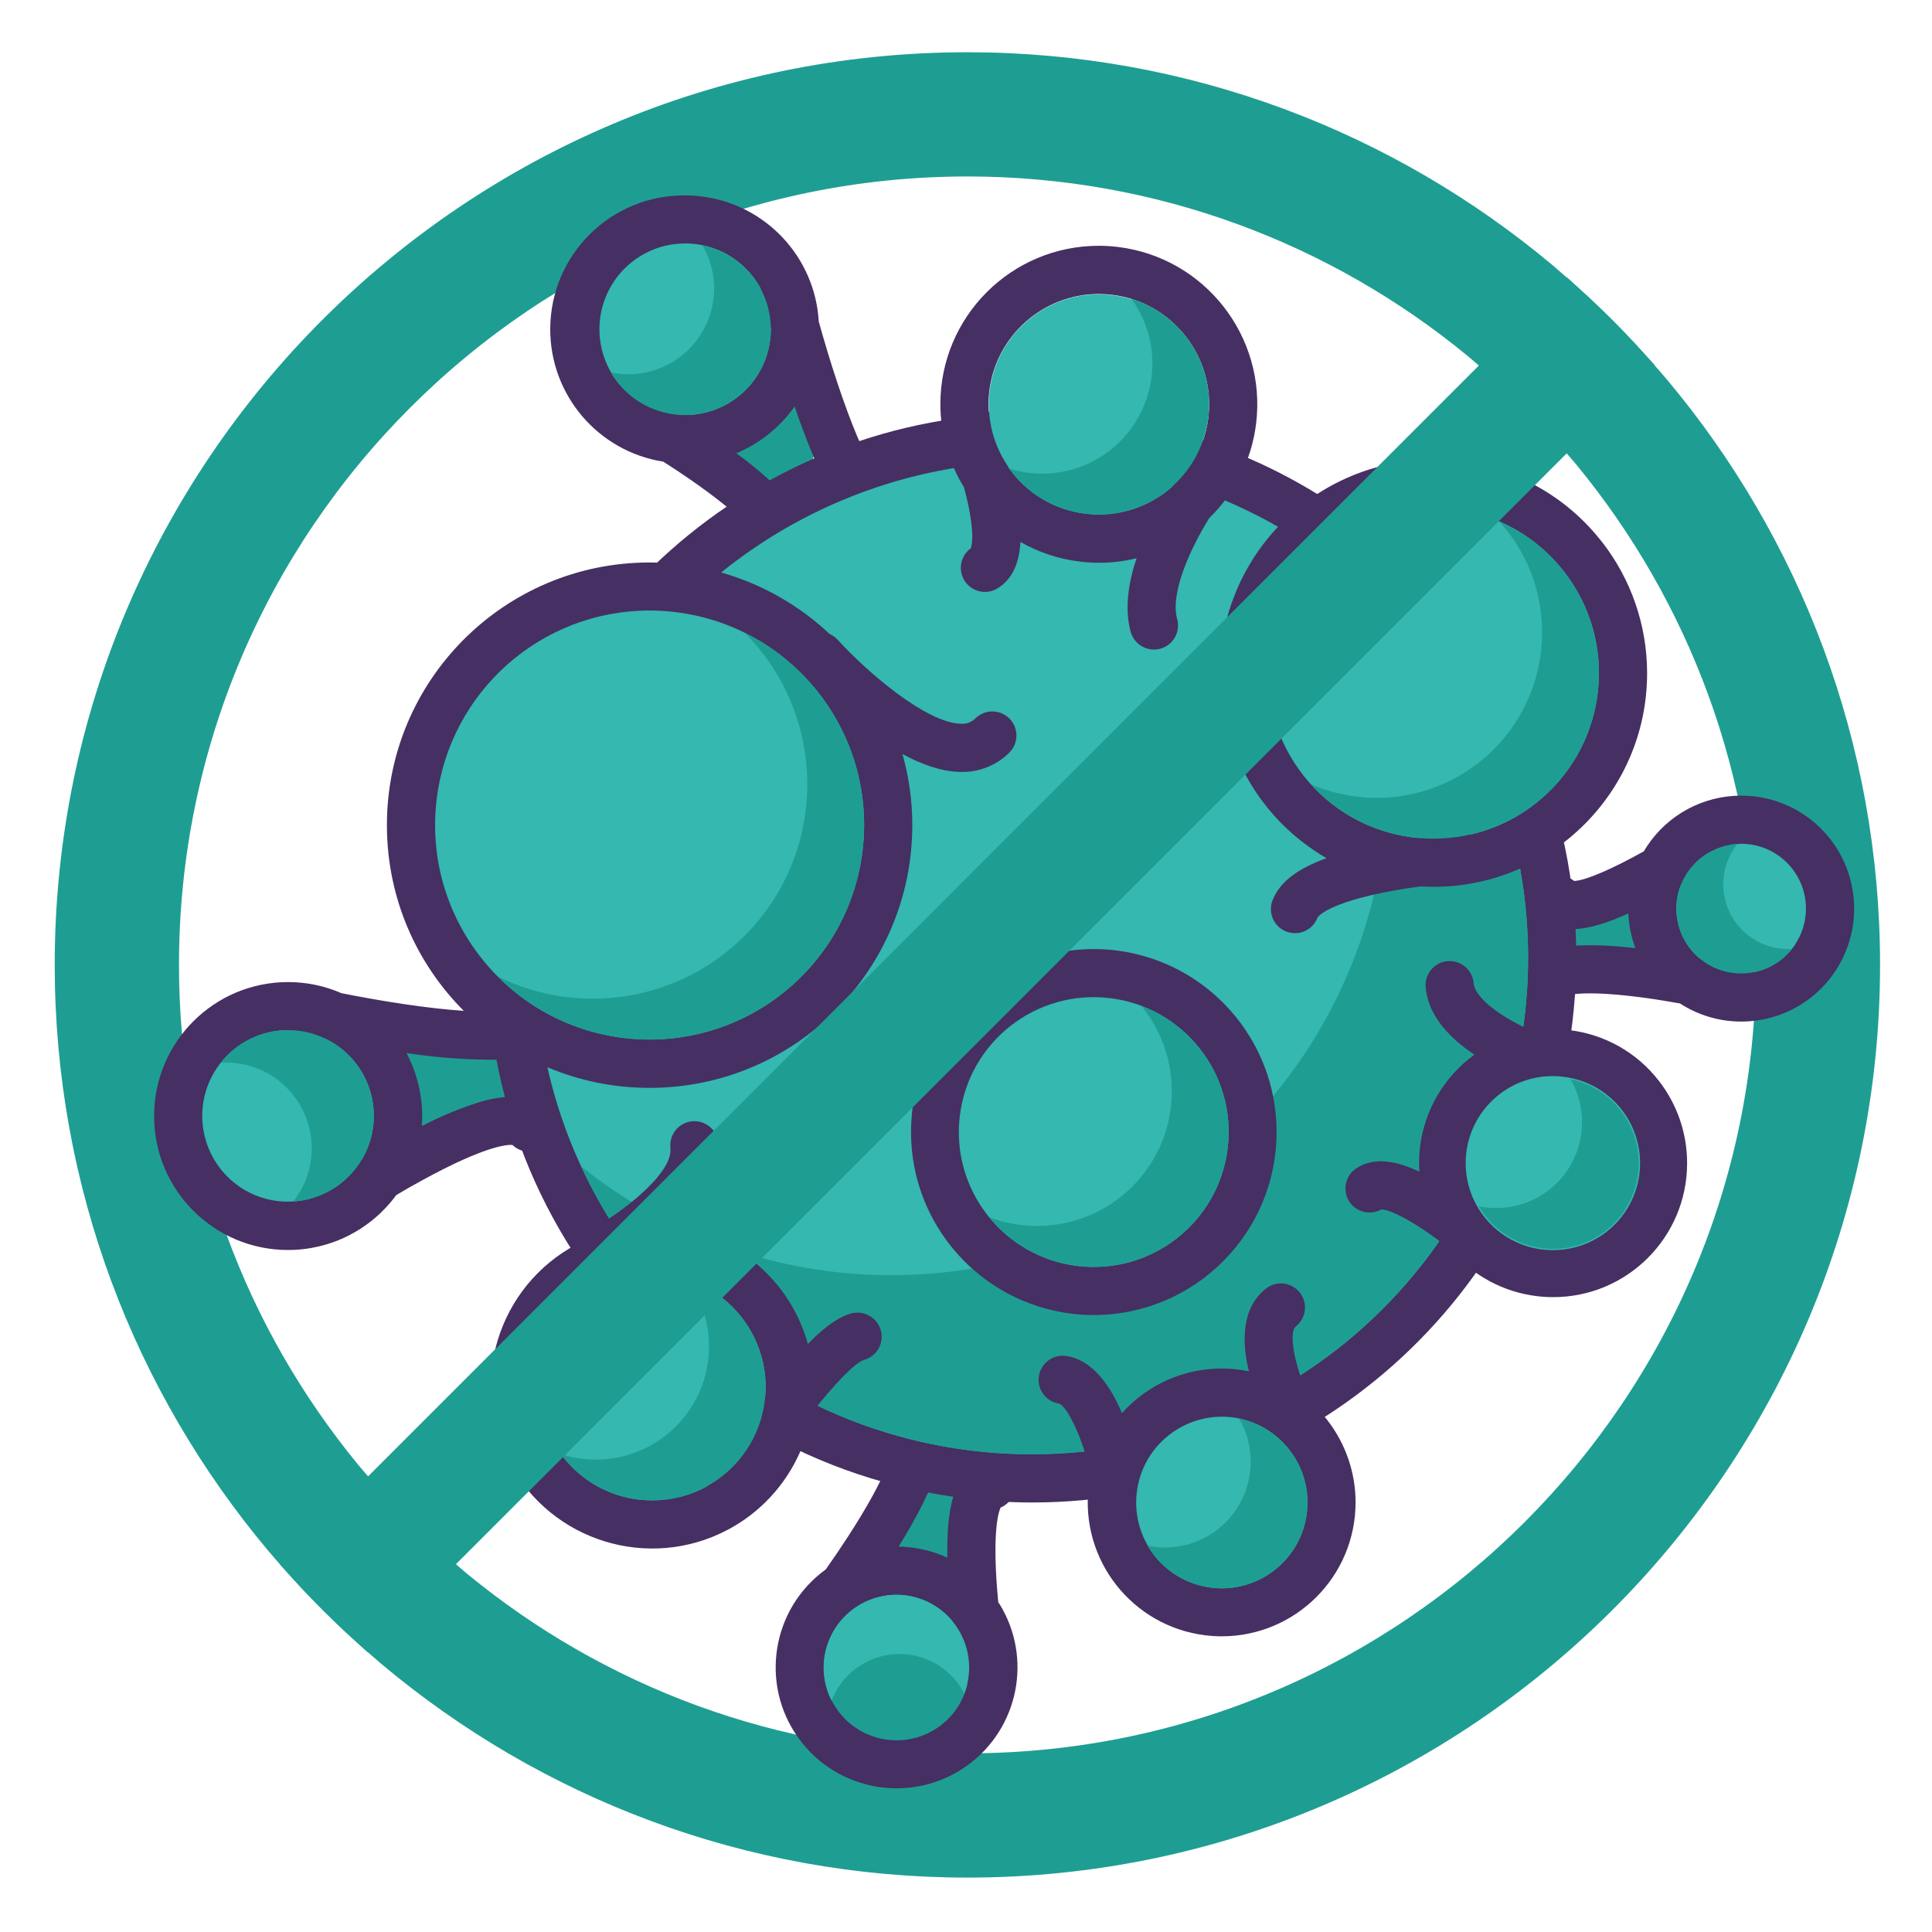 <?xml version="1.0" encoding="utf-8"?>
<!-- Generator: Adobe Illustrator 25.2.1, SVG Export Plug-In . SVG Version: 6.00 Build 0)  -->
<svg version="1.1" id="Layer_1" xmlns="http://www.w3.org/2000/svg" xmlns:xlink="http://www.w3.org/1999/xlink" x="0px" y="0px"
	 viewBox="0 0 500 500" style="enable-background:new 0 0 500 500;" xml:space="preserve">
<style type="text/css">
	.st0{fill:#1E9E92;stroke:#1E9E92;stroke-width:10;stroke-miterlimit:10;}
	.st1{fill:#1E9E92;}
	.st2{fill:#34B8AF;}
	.st3{fill:#462F63;}
</style>
<g id="not-circle">
	<path class="st0" d="M427.6,101.47c-1.01-1.21-2.06-2.39-3.1-3.57c-6.93-7.94-14.39-15.4-22.33-22.33
		c-1.19-1.04-2.37-2.08-3.57-3.1c-40.17-33.65-91.87-53.95-148.24-53.95c-127.48,0-231.2,103.72-231.2,231.2
		c0,56.37,20.3,108.07,53.95,148.24c1.01,1.21,2.06,2.39,3.1,3.58c6.93,7.94,14.39,15.4,22.33,22.33c1.19,1.04,2.37,2.08,3.58,3.1
		c40.17,33.65,91.87,53.95,148.24,53.95c127.48,0,231.2-103.72,231.2-231.2C481.56,193.33,461.25,141.63,427.6,101.47z
		 M250.36,458.76c-50.26,0-96.44-17.84-132.53-47.51c-1.22-1-2.39-2.05-3.59-3.08c-7.99-6.88-15.46-14.34-22.33-22.33
		c-1.03-1.2-2.08-2.37-3.08-3.59c-29.67-36.1-47.51-82.27-47.51-132.53c0-115.27,93.78-209.05,209.05-209.05
		c50.26,0,96.44,17.84,132.54,47.51c1.22,1,2.39,2.05,3.59,3.08c7.99,6.88,15.46,14.34,22.33,22.33c1.03,1.2,2.08,2.37,3.08,3.59
		c29.67,36.1,47.51,82.27,47.51,132.54C459.41,364.98,365.63,458.76,250.36,458.76z"/>
</g>
<g id="virus">
	<g>
		<polygon class="st1" points="207.1,131.14 182.98,120.67 185.27,101.77 214,105.26 		"/>
		<path class="st2" d="M177.32,113.66c-15.71,0.01-28.45-12.71-28.46-28.41c-0.01-15.71,12.71-28.45,28.41-28.46
			c15.71-0.01,28.45,12.71,28.46,28.41c0,1.16-0.07,2.31-0.21,3.46C203.67,102.86,191.64,113.53,177.32,113.66z"/>
		<path class="st3" d="M237.57,131.64c-1.05-2.9-4.08-4.6-7.1-3.97c-1.31-0.98-6.19-5.91-13.69-28.39
			c-1.91-5.71-3.57-11.34-4.88-16.03c-0.96-16.76-13.79-30.42-30.45-32.43c-1.39-0.17-2.8-0.26-4.2-0.26l0,0
			c-19.15-0.1-34.75,15.34-34.85,34.49c-0.09,17.13,12.34,31.76,29.26,34.43c2.01,1.28,4.11,2.66,6.23,4.11
			c15.57,10.66,18.38,15.63,18.86,16.86c-0.99,3.3,0.89,6.78,4.19,7.77c2.96,0.89,6.12-0.52,7.43-3.32
			c2.27-4.94,0.43-10.65-5.48-16.98c-3.8-3.89-7.93-7.44-12.35-10.61c6.08-2.53,11.32-6.73,15.1-12.11
			c8.72,25.5,15.13,31.43,19.24,33.64c1.64,0.92,3.5,1.41,5.38,1.43c1.23,0,2.45-0.22,3.6-0.65
			C237.09,138.44,238.75,134.87,237.57,131.64z M199.33,87.88c-1.35,11.13-10.78,19.51-21.99,19.53c-0.44,0-0.9-0.01-1.36-0.04
			c-6.28-3.92-11.04-6.6-11.35-6.75c-1.2-0.67-2.58-0.93-3.94-0.73c-8.12-9.19-7.24-23.22,1.95-31.33
			c9.19-8.12,23.22-7.24,31.33,1.95c1.07,1.22,2.01,2.55,2.8,3.97c0.21,0.86,1.19,4.92,2.75,10.62
			C199.51,86.02,199.45,86.95,199.33,87.88z"/>
		<path class="st1" d="M181.79,63.49c6.17,10.6,2.57,24.19-8.03,30.36c-4.18,2.43-9.04,3.43-13.84,2.85
			c-0.62-0.07-1.22-0.18-1.82-0.3c6.17,10.59,19.76,14.18,30.36,8.01c10.59-6.17,14.18-19.76,8.01-30.36
			C193.3,68.61,187.96,64.77,181.79,63.49L181.79,63.49z"/>
		<polygon class="st1" points="145.24,285.03 96.48,294.52 94.94,268.96 141.6,266.35 		"/>
		<path class="st2" d="M74.53,317.27c-15.71-0.01-28.43-12.75-28.42-28.46c0.01-15.71,12.75-28.43,28.46-28.42
			c15.71,0.01,28.43,12.75,28.42,28.46c0,5.61-1.67,11.1-4.78,15.77C92.94,312.54,84.05,317.3,74.53,317.27z"/>
		<path class="st3" d="M143.15,255.95c-3.07-0.36-5.94,1.57-6.75,4.55c-1.47,0.73-8.06,2.87-31.52-0.59
			c-5.95-0.87-11.73-1.93-16.49-2.87c-4.36-1.9-9.06-2.88-13.82-2.88l0,0c-19.15-0.01-34.68,15.5-34.69,34.65
			s15.5,34.68,34.65,34.69c11.07,0.01,21.48-5.27,28.02-14.22c2.07-1.23,4.3-2.51,6.6-3.76c16.48-9.05,22.18-9.32,23.46-9.21
			c2.48,2.39,6.42,2.32,8.81-0.16c2.17-2.25,2.34-5.75,0.4-8.2c-3.39-4.26-9.32-5.19-17.6-2.77c-5.19,1.64-10.23,3.73-15.05,6.25
			c0.48-6.54-0.9-13.09-3.96-18.89c6.96,1.05,13.98,1.62,21.01,1.72c10.64,0,15.13-1.96,17.69-3.74c2.63-1.73,4.37-4.53,4.75-7.66
			c0.41-3.42-2.04-6.52-5.45-6.92C143.18,255.95,143.16,255.95,143.15,255.95z M62.22,307.27c-10.2-6.8-12.95-20.59-6.15-30.79
			c3.97-5.94,10.55-9.62,17.69-9.87c0.89,0.21,4.93,1.16,10.68,2.32c0.84,0.41,1.64,0.88,2.42,1.39
			c9.77,6.51,12.78,19.51,6.85,29.65c-6.33,3.83-10.85,6.89-11.14,7.08c-1.13,0.77-1.98,1.9-2.41,3.2
			c-1.84,0.48-3.74,0.73-5.65,0.73c-4.38,0.01-8.66-1.28-12.31-3.71v0H62.22z"/>
		<path class="st1" d="M57.17,275.02c12.24-0.72,22.75,8.61,23.47,20.85c0.29,4.82-1.01,9.59-3.68,13.61
			c-0.34,0.52-0.73,1.01-1.09,1.47c12.24-0.73,21.57-11.24,20.84-23.48c-0.73-12.24-11.24-21.57-23.48-20.84
			c-6.3,0.37-12.13,3.41-16.06,8.35L57.17,275.02z"/>
		
			<rect x="398.28" y="234.23" transform="matrix(0.982 -0.191 0.191 0.982 -38.434 84.099)" class="st1" width="37.53" height="14.38"/>
		<path class="st2" d="M450.61,258.16c-12.71,0-23.01-10.29-23.01-23s10.29-23.01,23-23.01s23.01,10.29,23.01,23
			c0,4.54-1.34,8.97-3.85,12.75C465.5,254.32,458.31,258.17,450.61,258.16z"/>
		<path class="st3" d="M479.29,229.43c-2.72-13.67-14.71-23.52-28.65-23.52l0,0c-9.78-0.01-18.92,4.87-24.34,13.01
			c-0.3,0.46-0.59,0.92-0.87,1.39c-8.06,4.52-15.14,7.61-18.05,7.68c-2.67-2.17-6.6-1.76-8.77,0.91c-1.87,2.3-1.85,5.6,0.03,7.88
			c2.09,2.63,4.98,3.67,8.34,3.67c4.28,0,9.32-1.72,14.43-4.06c0.13,3.07,0.75,6.1,1.83,8.98c-16.94-1.92-22.73,0.19-25.84,2.35
			c-2.33,1.57-3.88,4.07-4.23,6.85c-0.39,3.42,2.06,6.52,5.49,6.91c2.75,0.32,5.38-1.22,6.46-3.76c1.67-0.52,7.33-1.47,23.14,0.89
			c2.2,0.34,4.4,0.73,6.5,1.08c13.55,8.77,31.64,4.9,40.41-8.65C479.3,244.66,480.78,236.9,479.29,229.43L479.29,229.43z
			 M464.57,244.47c-2.44,3.67-6.23,6.22-10.55,7.1c-0.69-0.53-1.48-0.91-2.32-1.11c-0.29-0.07-5.19-1.24-11.93-2.51
			c-5.42-4.6-7.35-12.11-4.83-18.75c5.87-3.45,10.21-6.41,10.46-6.6c1.38-0.93,2.33-2.38,2.62-4.02c0.86-0.13,1.74-0.2,2.61-0.21
			c9.26,0.01,16.76,7.53,16.75,16.8c0,3.31-0.99,6.54-2.82,9.29L464.57,244.47z"/>
		<path class="st1" d="M463.74,245.59c-9.25,0.54-17.19-6.52-17.73-15.77c-0.21-3.64,0.76-7.25,2.79-10.28
			c0.26-0.39,0.54-0.73,0.83-1.12c-9.25,0.54-16.3,8.48-15.76,17.73c0.54,9.25,8.48,16.3,17.73,15.76
			C456.36,251.62,460.77,249.33,463.74,245.59z"/>
		
			<rect x="219.17" y="384.47" transform="matrix(0.278 -0.961 0.961 0.278 -203.166 515.777)" class="st1" width="44.71" height="17.13"/>
		<path class="st1" d="M253.34,418.38c-7.28-11.77-22.73-15.42-34.5-8.14s-15.42,22.73-8.14,34.5s22.73,15.42,34.5,8.14l0,0
			c11.75-7.17,15.46-22.51,8.28-34.26C253.44,418.54,253.39,418.46,253.34,418.38z"/>
		<path class="st3" d="M258.64,415.1c-0.1-0.15-0.2-0.29-0.29-0.43c-0.11-1.12-0.21-2.27-0.3-3.42
			c-1.15-14.94,0.32-19.79,0.89-21.08c3.17-1.35,4.64-5.01,3.29-8.18c-1.23-2.88-4.41-4.4-7.42-3.55
			c-8.34,2.07-9.88,12.95-9.63,24.68c-3.96-1.82-8.25-2.79-12.6-2.87c10.83-17.52,11.46-24.59,10.69-28.8
			c-0.47-2.9-2.17-5.45-4.67-7c-2.93-1.8-6.77-0.88-8.57,2.05c-1.53,2.49-1.12,5.71,0.98,7.74c-0.12,1.74-1.41,7.85-11.68,23.63
			c-1.9,2.93-3.83,5.76-5.63,8.3c-14,10.13-17.15,29.69-7.02,43.69c10.13,14,29.69,17.15,43.69,7.02
			c13.29-9.61,16.91-27.86,8.28-41.81L258.64,415.1z M241.93,447.58c-8.85,5.47-20.45,2.73-25.92-6.12
			c-2.8-4.53-3.55-10.03-2.07-15.14c0.51-0.35,0.96-0.78,1.35-1.26c0.2-0.25,3.23-4.13,7.23-9.73c7.84-4.62,17.86-2.94,23.78,3.97
			c0.73,7.04,1.66,12.35,1.72,12.68c0.26,1.54,1.1,2.93,2.34,3.89C249.23,440.74,246.19,444.96,241.93,447.58z"/>
		<path class="st2" d="M215.24,440.1c3.75-9.7,14.66-14.52,24.36-10.77c3.82,1.48,7.06,4.17,9.21,7.65
			c0.28,0.45,0.53,0.91,0.73,1.37c3.75-9.7-1.07-20.6-10.77-24.35s-20.6,1.07-24.35,10.77c-1.93,4.99-1.65,10.56,0.78,15.33
			L215.24,440.1L215.24,440.1z"/>
		<path class="st2" d="M283.22,114.18c-5.44-0.66-10.91-0.99-16.39-1c-67.94,0-125.36,50.93-133.55,118.48
			c-8.95,73.72,43.78,140.99,117.48,149.94c5.44,0.66,10.91,0.99,16.39,1c67.94,0,125.36-50.94,133.55-118.48
			C409.65,190.39,356.94,123.12,283.22,114.18z"/>
		<path class="st3" d="M402.5,209.07c-15.58-54.47-62.29-94.3-118.53-101.08c-5.69-0.69-11.41-1.04-17.14-1.04v12.46
			c70.95-0.09,128.54,57.35,128.63,128.3c0.09,70.95-57.35,128.54-128.3,128.63s-128.54-57.35-128.63-128.3
			c-0.01-5.23,0.31-10.45,0.93-15.63c8.32-64.17,62.67-112.38,127.37-113l0,0v-12.46c-71.11,0-131.16,53.29-139.74,123.96
			c-9.43,77.2,45.5,147.43,122.7,156.86c0.07,0.01,0.15,0.02,0.22,0.03c5.69,0.69,11.42,1.04,17.15,1.04
			c71.11,0,131.16-53.29,139.73-123.96C409.19,246.17,407.7,227.19,402.5,209.07z"/>
		<path class="st1" d="M347.26,147.59c29.8,64.39,1.75,140.75-62.64,170.55c-44.21,20.46-96.2,14.15-134.23-16.29
			c29.8,64.39,106.16,92.44,170.55,62.64c64.39-29.8,92.44-106.16,62.64-170.55C375.22,175.88,362.79,160.02,347.26,147.59
			L347.26,147.59z"/>
		<path class="st2" d="M316.2,417.3c-15.71,0.02-28.45-12.7-28.47-28.41s12.7-28.45,28.41-28.47c1.16,0,2.31,0.07,3.46,0.21
			c15.59,1.88,26.71,16.05,24.82,31.64C342.7,406.55,330.58,417.29,316.2,417.3z"/>
		<path class="st3" d="M343.47,367.47c-1.27-1.61-2.67-3.11-4.19-4.47c-0.1-0.55-0.28-1.08-0.52-1.58
			c-3.67-7.45-5.36-16.59-3.42-18.12c2.71-2.12,3.19-6.04,1.07-8.76c-2.12-2.71-6.04-3.19-8.76-1.07l0,0
			c-6.5,5.13-6.23,14-4.44,21.43c-0.94-0.19-1.89-0.35-2.85-0.47c-1.4-0.17-2.8-0.26-4.21-0.26l0,0c-9.85,0-19.23,4.21-25.78,11.55
			c-2.93-6.93-7.65-13.98-14.71-14.83c-3.42-0.35-6.48,2.14-6.84,5.56c-0.34,3.31,1.98,6.3,5.27,6.8c2.3,0.89,6.25,9.53,7.98,17.51
			c0.06,0.25,0.13,0.49,0.22,0.73c-0.22,1.03-0.4,2.07-0.53,3.14c-2.31,19.01,11.23,36.29,30.24,38.59c1.39,0.17,2.8,0.26,4.2,0.26
			c19.15-0.03,34.65-15.57,34.62-34.72C350.81,381.06,348.22,373.56,343.47,367.47z M338.22,391.53
			c-1.35,11.13-10.79,19.5-21.99,19.53c-0.9,0-1.81-0.06-2.71-0.17c-12.17-1.51-20.82-12.6-19.31-24.77
			c1.37-11.09,10.78-19.43,21.95-19.48c0.9,0,1.81,0.05,2.71,0.16C331.04,368.31,339.7,379.37,338.22,391.53L338.22,391.53z"/>
		<path class="st3" d="M429.24,279.63c-5.65-7.26-13.97-11.95-23.11-13.04c-1.4-0.17-2.8-0.25-4.21-0.25l0,0
			c-1.82,0-3.65,0.15-5.45,0.44c-6.74-2.89-14.71-8.11-15.09-12.32c-0.27-3.43-3.28-5.99-6.71-5.72s-5.99,3.28-5.72,6.71
			c0,0.04,0.01,0.09,0.01,0.13c0.69,7.58,6.6,13.36,12.62,17.37c-7.81,5.65-12.91,14.3-14.08,23.86c-0.26,2.13-0.32,4.29-0.18,6.43
			c-5.48-2.62-11.6-4.1-16.44-0.79c-2.83,1.96-3.53,5.84-1.58,8.67c1.83,2.64,5.37,3.46,8.17,1.89h0.07
			c2.93,0,11.06,4.82,18.19,10.7c5.61,6.52,13.46,10.7,21.99,11.73c1.4,0.17,2.8,0.26,4.21,0.26c19.15,0.01,34.68-15.5,34.69-34.64
			C436.64,293.29,434.04,285.74,429.24,279.63z M423.99,303.69c-1.35,11.13-10.78,19.5-21.99,19.53c-0.9,0-1.81-0.06-2.71-0.17
			c-4.56-0.55-8.85-2.5-12.24-5.6c-0.34-0.62-0.79-1.17-1.33-1.63c-0.06-0.05-0.43-0.38-1.06-0.91c-7.68-9.55-6.17-23.52,3.38-31.2
			c2.25-1.81,4.84-3.17,7.62-3.99c0.42,0.09,0.85,0.14,1.28,0.14c1.19,0,2.35-0.35,3.34-1c0.56-0.04,1.12-0.07,1.69-0.07
			c0.9,0,1.81,0.05,2.71,0.16c12.15,1.52,20.78,12.58,19.29,24.74L423.99,303.69L423.99,303.69z"/>
		<path class="st3" d="M325.09,109.56c2.7-22.48-13.3-42.9-35.77-45.65c-1.65-0.2-3.31-0.3-4.98-0.3l0,0
			c-22.63,0.01-40.98,18.36-40.97,40.99c0,7.6,2.12,15.06,6.12,21.53c3.02,11.29,2.04,15.04,1.75,15.78
			c-2.79,2.02-3.41,5.91-1.39,8.7c1.91,2.64,5.53,3.36,8.31,1.66c4.11-2.54,5.67-7.02,5.91-12.02c4.74,2.71,9.97,4.44,15.4,5.09
			c1.65,0.2,3.31,0.3,4.98,0.3c3.27,0,6.52-0.39,9.7-1.17c-2.11,6.3-3.18,13.07-1.52,19.06c0.92,3.32,4.35,5.26,7.67,4.35
			c3.32-0.92,5.26-4.35,4.35-7.67c-1.85-6.66,3.31-18.09,8.31-26.14C319.68,127.53,323.97,118.88,325.09,109.56z M284.41,133.17
			c-1.16,0-2.32-0.07-3.48-0.21c-8.04-0.96-15.29-5.31-19.93-11.94c-2.09-7.33-4.5-13.35-4.62-13.64c-0.14-0.33-0.3-0.66-0.5-0.96
			c-0.11-1.74-0.06-3.49,0.15-5.23c1.76-14.31,13.89-25.07,28.31-25.11c1.16,0,2.32,0.07,3.48,0.21
			c15.67,1.92,26.82,16.19,24.89,31.86c-0.53,4.29-2.02,8.41-4.37,12.04c-0.94,0.43-1.76,1.1-2.38,1.94
			c-0.38,0.52-1.38,1.91-2.68,3.91C298.08,130.62,291.37,133.17,284.41,133.17L284.41,133.17z"/>
		<path class="st2" d="M371.03,223.3c-27.1,0.1-49.14-21.79-49.24-48.88c-0.1-27.1,21.79-49.14,48.88-49.24
			c2.08-0.01,4.16,0.12,6.22,0.37c26.89,3.27,46.04,27.73,42.77,54.62C416.67,204.76,395.81,223.27,371.03,223.3z"/>
		<path class="st3" d="M414.5,140.15c-9.02-11.57-22.29-19.06-36.85-20.78c-2.23-0.27-4.47-0.41-6.72-0.41l0,0
			c-30.53,0.03-55.26,24.81-55.23,55.34c0.02,19.71,10.53,37.92,27.6,47.79c-7.49,2.71-11.96,6.15-13.79,10.5
			c-1.48,3.11-0.16,6.83,2.95,8.31c3.11,1.48,6.83,0.16,8.31-2.95c0.08-0.17,0.15-0.34,0.21-0.51c0,0,2.2-3.77,19.45-6.91
			c2.46-0.45,4.9-0.82,7.17-1.13c1.15,0.07,2.3,0.11,3.44,0.11c30.53-0.03,55.26-24.8,55.23-55.34
			c-0.01-12.34-4.15-24.33-11.77-34.05L414.5,140.15L414.5,140.15z M413.49,179.4c-2.16,17.84-15.23,32.43-32.73,36.54
			c-0.64-0.17-1.31-0.24-1.97-0.2c-0.29,0-5.06,0.32-11.48,1.14c-0.49-0.04-0.99-0.07-1.47-0.13
			c-23.48-2.84-40.21-24.18-37.37-47.66s24.18-40.21,47.66-37.37s40.21,24.18,37.37,47.66C413.5,179.39,413.5,179.4,413.49,179.4
			L413.49,179.4z"/>
		<path class="st2" d="M283.12,334.1c-1.67,0-3.34-0.1-5-0.3c-22.55-2.71-38.63-23.18-35.93-45.73
			c2.48-20.67,20.02-36.22,40.84-36.22c1.67,0,3.34,0.1,5,0.3c22.55,2.71,38.63,23.18,35.93,45.73
			C321.48,318.55,303.94,334.11,283.12,334.1z"/>
		<path class="st3" d="M288.78,245.96c-1.91-0.23-3.83-0.34-5.75-0.34l0,0c-26.16,0.06-47.31,21.31-47.26,47.46
			c0.05,23.89,17.89,44,41.6,46.91c1.91,0.23,3.83,0.34,5.75,0.34c26.16-0.06,47.31-21.31,47.26-47.46
			C330.33,268.98,312.49,248.87,288.78,245.96z M317.72,297.18c-2.32,19.14-19.72,32.78-38.86,30.46s-32.78-19.72-30.46-38.86
			s19.72-32.78,38.86-30.46c0.01,0,0.02,0,0.02,0C306.42,260.65,320.04,278.04,317.72,297.18L317.72,297.18z"/>
		<path class="st2" d="M168.86,394.56c-1.45,0-2.89-0.09-4.33-0.26c-19.52-2.36-33.43-20.09-31.07-39.6
			c2.36-19.52,20.09-33.43,39.6-31.07c19.52,2.36,33.43,20.09,31.07,39.6C201.99,381.09,186.85,394.53,168.86,394.56z"/>
		<path class="st3" d="M227.94,344.26c-0.93-3.31-4.36-5.25-7.68-4.33c-2.41,0.67-5.73,2.32-11.18,7.87
			c-4.44-15.92-17.83-27.74-34.18-30.17c8.06-7.45,11.73-14.81,11-21.91c-0.37-3.42-3.45-5.89-6.87-5.52
			c-3.42,0.37-5.89,3.45-5.52,6.87c0.73,6.5-12.31,16.72-21.33,21.57c-1.37,0.72-2.41,1.93-2.93,3.39
			c-20.4,10.8-28.18,36.08-17.39,56.48c10.8,20.4,36.08,28.18,56.48,17.39c11.56-6.12,19.59-17.3,21.7-30.21
			c6.07-7.67,11.2-13.01,13.56-13.75c3.32-0.91,5.27-4.34,4.35-7.66C227.94,344.27,227.94,344.26,227.94,344.26z M165.23,388.1
			c-16.07-1.98-27.5-16.62-25.51-32.7s16.62-27.5,32.7-25.51c15.4,1.9,26.65,15.46,25.68,30.94c-0.4,0.51-0.79,1.03-1.2,1.57
			c-6.99,9.31-12.64,18.13-12.87,18.5c-0.71,1.1-1.05,2.41-0.97,3.72c-4.36,2.42-9.27,3.68-14.25,3.67
			C167.61,388.29,166.41,388.23,165.23,388.1L165.23,388.1z"/>
		<path class="st2" d="M168.18,275.27c-2.51,0-5.02-0.15-7.51-0.45c-33.85-4.1-57.98-34.86-53.88-68.71
			c3.75-30.99,30.04-54.3,61.25-54.33c2.51,0,5.02,0.15,7.51,0.45c33.85,4.1,57.98,34.86,53.88,68.71
			C225.68,251.93,199.4,275.24,168.18,275.27z"/>
		<path class="st3" d="M261.22,185.94c-2.43-2.42-6.37-2.42-8.8,0c-1,1-2.39,1.49-3.79,1.36c-8.99-0.23-24.3-13.45-31.84-21.72
			c-0.59-0.64-1.31-1.16-2.1-1.51c-12.62-11.87-29.3-18.49-46.63-18.5l0,0c-37.55,0.03-67.96,30.49-67.93,68.04
			s30.49,67.96,68.04,67.93s67.96-30.49,67.93-68.04c0-6.21-0.86-12.38-2.54-18.35c4.9,2.65,9.98,4.49,14.75,4.62h0.53
			c4.63,0.08,9.09-1.72,12.37-4.99c2.44-2.42,2.46-6.37,0.04-8.81C261.23,185.96,261.22,185.95,261.22,185.94z M223.23,220.21
			c-3.38,27.84-26.99,48.79-55.03,48.83c-2.26,0-4.52-0.14-6.76-0.41c-30.44-3.69-52.12-31.35-48.43-61.79
			C116.39,179,140,158.04,168.04,158c2.26,0,4.51,0.14,6.75,0.41c30.43,3.68,52.12,31.33,48.44,61.77
			C223.24,220.19,223.23,220.2,223.23,220.21z"/>
		<path class="st1" d="M320.67,367.12c6.17,10.6,2.57,24.19-8.03,30.36c-4.18,2.43-9.04,3.43-13.84,2.85
			c-0.62-0.08-1.22-0.18-1.82-0.31c6.17,10.6,19.75,14.19,30.35,8.02s14.19-19.76,8.02-30.35
			C332.19,372.24,326.85,368.4,320.67,367.12L320.67,367.12z"/>
		<path class="st1" d="M388.05,134.97c15.85,17.54,14.49,44.62-3.06,60.47c-12.46,11.26-30.36,14.2-45.77,7.5
			c15.85,17.54,42.93,18.91,60.47,3.06s18.91-42.93,3.06-60.47C398.66,141,393.65,137.4,388.05,134.97z"/>
		<path class="st1" d="M295.39,260.33c12.19,14.91,9.99,36.89-4.92,49.08c-7.36,6.02-16.86,8.77-26.29,7.62
			c-2.77-0.34-5.49-1.01-8.11-1.99c12.19,14.92,34.17,17.14,49.09,4.95s17.14-34.17,4.95-49.09
			C306.22,266.15,301.15,262.5,295.39,260.33L295.39,260.33z"/>
		<path class="st1" d="M177.78,331.04c9.61,13.04,6.82,31.4-6.22,41c-7.58,5.59-17.39,7.19-26.35,4.31
			c9.61,13.04,27.96,15.82,41,6.22c13.04-9.61,15.82-27.96,6.22-41C188.77,336.61,183.65,332.93,177.78,331.04z"/>
		<path class="st1" d="M192.71,163.75c21.65,21.7,21.62,56.84-0.08,78.5c-16.83,16.79-42.49,21-63.8,10.47
			c21.65,21.7,56.8,21.74,78.5,0.08c21.7-21.65,21.74-56.8,0.08-78.5C203.11,170.01,198.15,166.44,192.71,163.75z"/>
		<path class="st2" d="M401.95,323.53c-12.44,0.06-22.57-9.97-22.64-22.4c-0.06-12.44,9.97-22.57,22.4-22.64
			c0.98-0.01,1.95,0.05,2.92,0.18c12.35,1.49,21.15,12.7,19.66,25.04C422.94,315.02,413.34,323.53,401.95,323.53z"/>
		<path class="st1" d="M406.42,279.28c6.17,10.6,2.58,24.19-8.02,30.35c-4.18,2.43-9.04,3.43-13.84,2.85
			c-0.62-0.07-1.22-0.18-1.83-0.3c6.17,10.6,19.75,14.19,30.35,8.02s14.19-19.75,8.02-30.35
			C417.94,284.4,412.6,280.56,406.42,279.28L406.42,279.28z"/>
		<path class="st2" d="M284.41,133.09c-15.72,0.02-28.48-12.71-28.5-28.43s12.71-28.48,28.43-28.5s28.48,12.71,28.5,28.43
			c0,1.16-0.07,2.32-0.21,3.47C310.78,122.26,298.74,132.94,284.41,133.09z"/>
		<path class="st1" d="M292.84,77.36c9.22,12.78,6.33,30.62-6.45,39.84c-5.82,4.2-13.02,6.05-20.15,5.18
			c-1.7-0.21-3.38-0.58-5.02-1.09c9.22,12.79,27.05,15.68,39.84,6.47c12.79-9.22,15.68-27.05,6.47-39.84
			C303.9,82.91,298.75,79.2,292.84,77.36z"/>
	</g>
	
		<animateTransform  accumulate="none" additive="sum" attributeName="transform" attributeType="xml" calcMode="linear" dur="60s" fill="remove" from="0 250 250" repeatCount="indefinite" restart="always" to="360 250 250" type="rotate">
		</animateTransform>
</g>
<g id="not-line">
	<path class="st0" d="M405.7,78.7L79.36,405.05c4.95,5.45,10.2,10.69,15.66,15.66L421.36,94.36C416.4,88.9,411.15,83.66,405.7,78.7z
		"/>
</g>
</svg>
